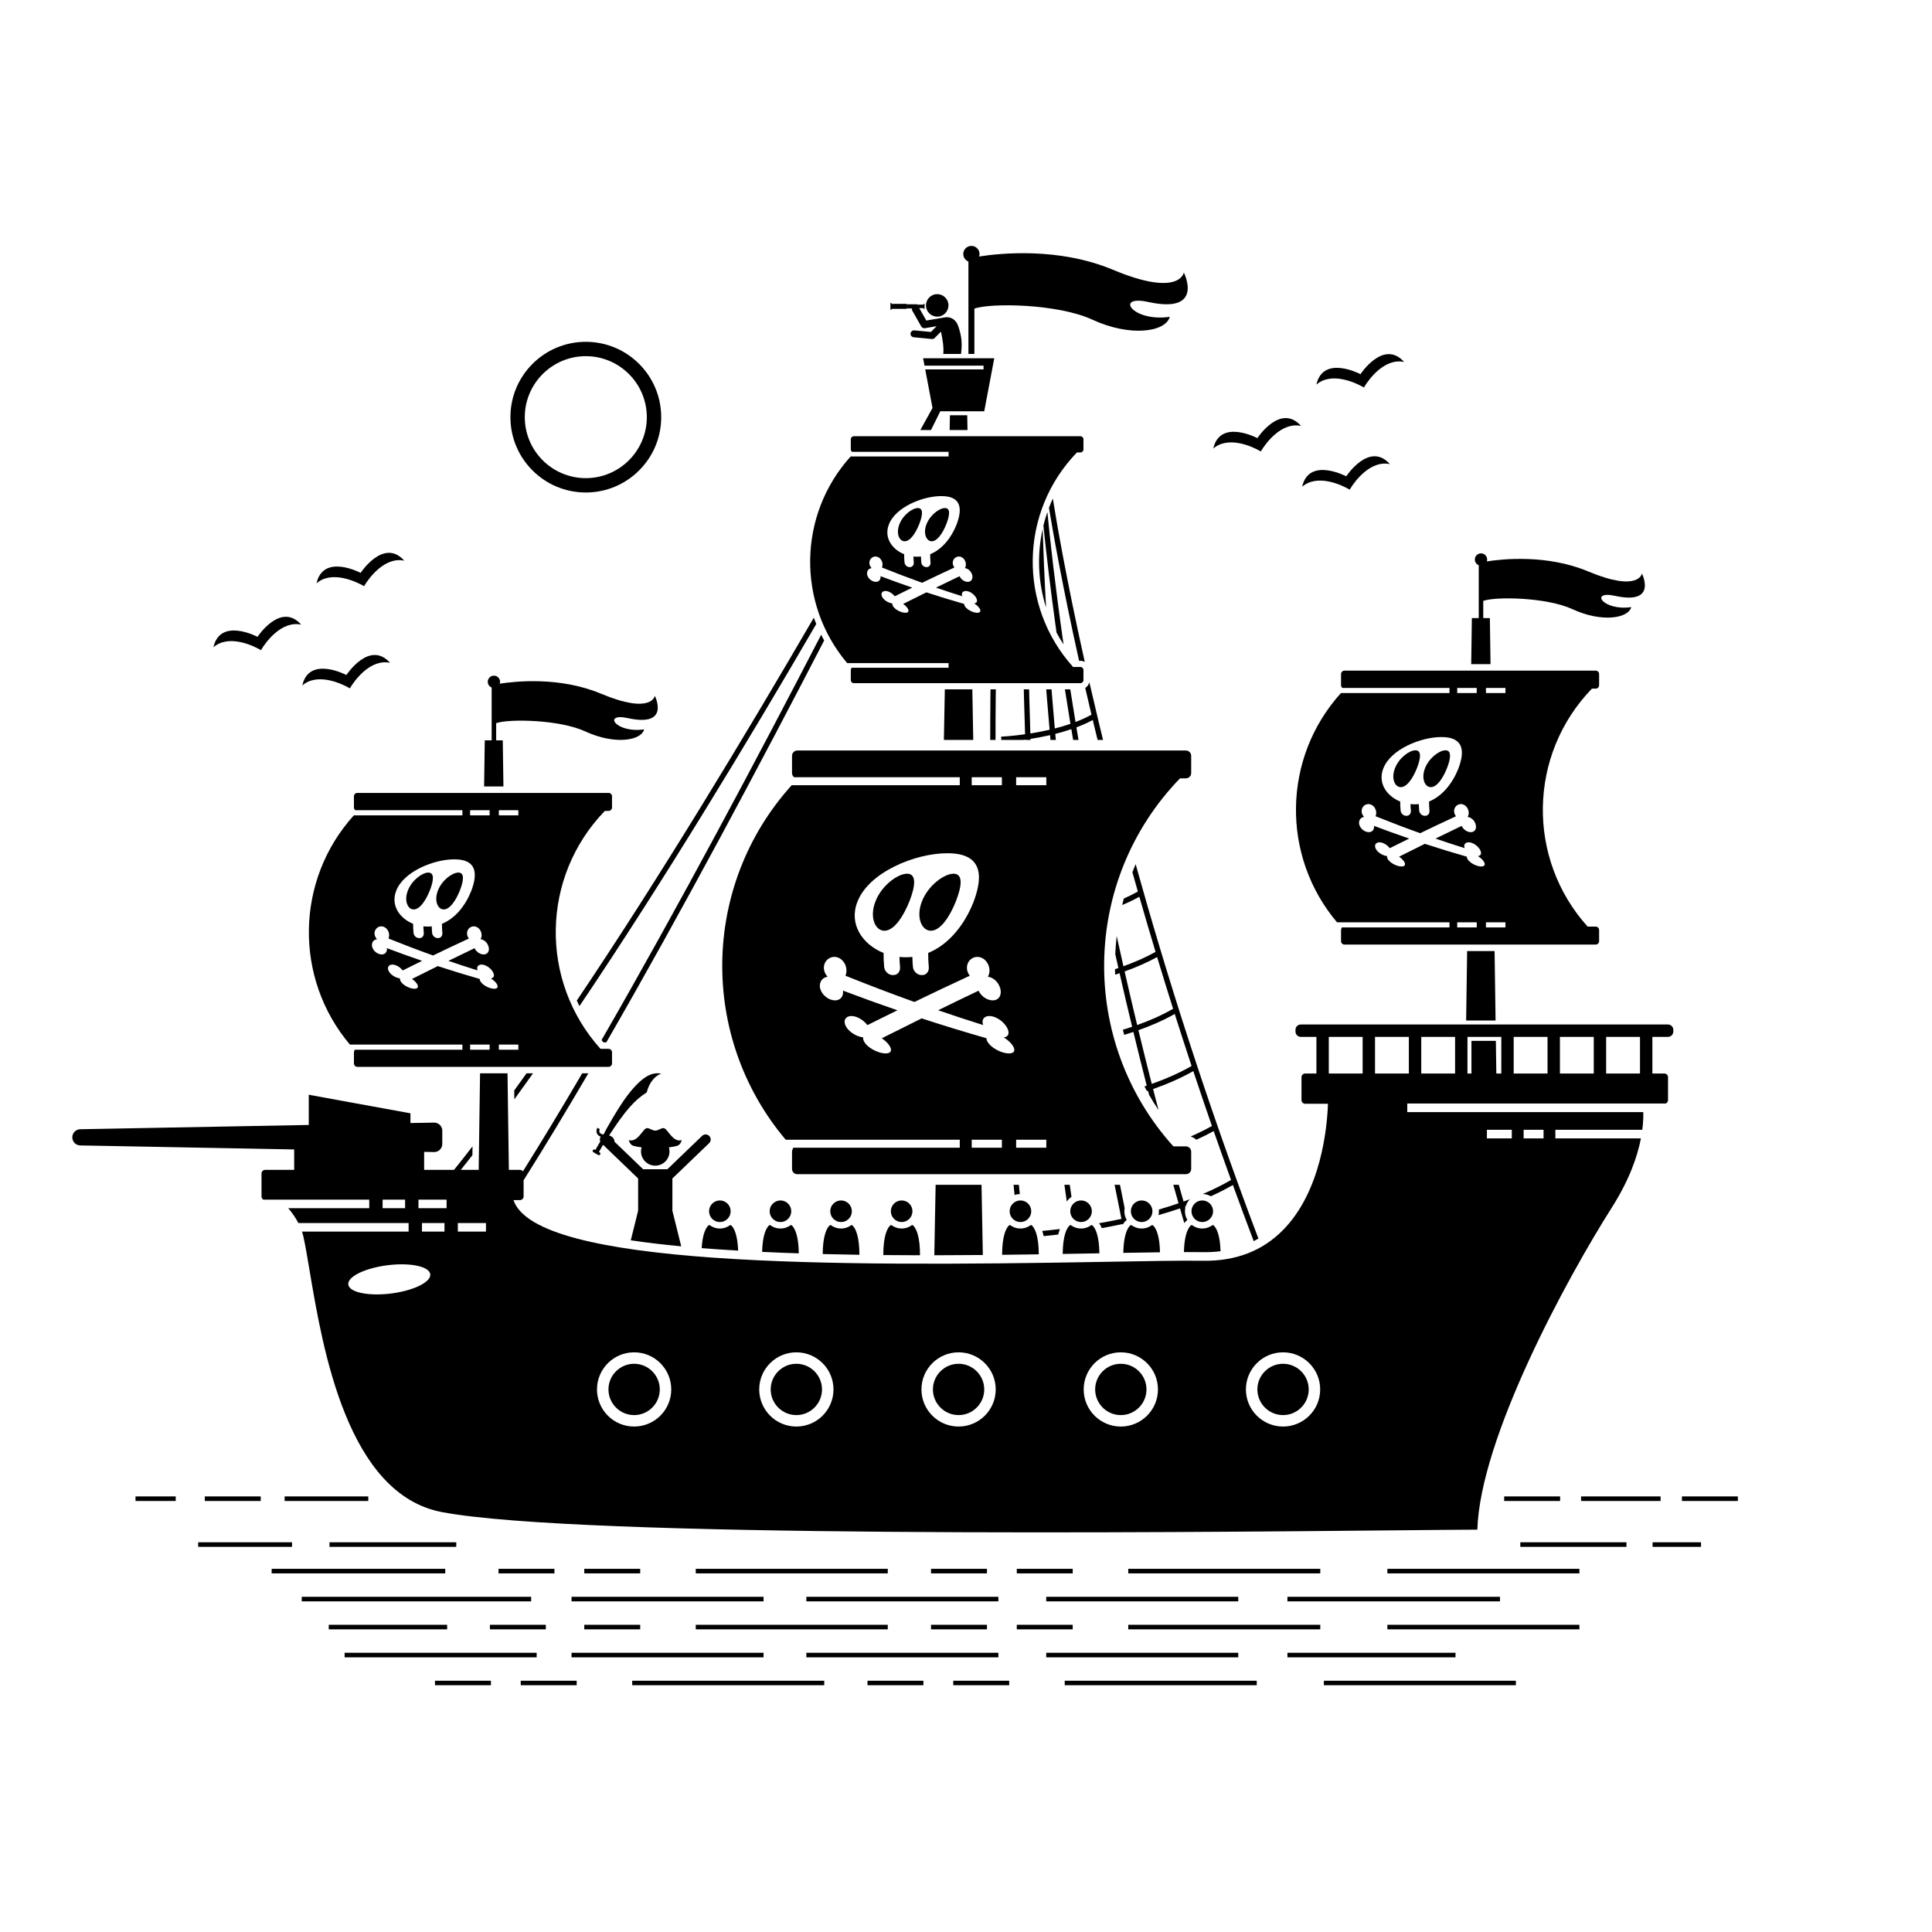 <svg xmlns="http://www.w3.org/2000/svg" xmlns:xlink="http://www.w3.org/1999/xlink" width="1000" zoomAndPan="magnify" viewBox="0 0 750 750" height="1000" preserveAspectRatio="xMidYMid meet" version="1.0"><defs><clipPath id="id1"><path d="M 373 95.457 L 462 95.457 L 462 138 L 373 138 Z M 373 95.457 " clip-rule="nonzero"/></clipPath><clipPath id="id2"><path d="M 652 580 L 674.973 580 L 674.973 583 L 652 583 Z M 652 580 " clip-rule="nonzero"/></clipPath><clipPath id="id3"><path d="M 513 652 L 589 652 L 589 654.207 L 513 654.207 Z M 513 652 " clip-rule="nonzero"/></clipPath><clipPath id="id4"><path d="M 413 652 L 488 652 L 488 654.207 L 413 654.207 Z M 413 652 " clip-rule="nonzero"/></clipPath><clipPath id="id5"><path d="M 336 652 L 359 652 L 359 654.207 L 336 654.207 Z M 336 652 " clip-rule="nonzero"/></clipPath><clipPath id="id6"><path d="M 370 652 L 392 652 L 392 654.207 L 370 654.207 Z M 370 652 " clip-rule="nonzero"/></clipPath><clipPath id="id7"><path d="M 245 652 L 320 652 L 320 654.207 L 245 654.207 Z M 245 652 " clip-rule="nonzero"/></clipPath><clipPath id="id8"><path d="M 168 652 L 191 652 L 191 654.207 L 168 654.207 Z M 168 652 " clip-rule="nonzero"/></clipPath><clipPath id="id9"><path d="M 202 652 L 224 652 L 224 654.207 L 202 654.207 Z M 202 652 " clip-rule="nonzero"/></clipPath></defs><path fill="#000000" d="M 204.391 416.668 C 202.793 418.91 201.203 421.129 199.621 423.32 L 199.668 426.758 C 202.07 423.457 204.484 420.094 206.914 416.668 Z M 204.391 416.668 " fill-opacity="1" fill-rule="nonzero"/><path fill="#000000" d="M 316.871 242.242 C 316.539 241.43 316.219 240.613 315.918 239.789 C 289.57 285.121 256.379 340.176 223.918 388.402 C 224.242 389.133 224.582 389.859 224.934 390.578 C 257.309 342.559 290.453 287.652 316.871 242.242 Z M 316.871 242.242 " fill-opacity="1" fill-rule="nonzero"/><path fill="#000000" d="M 318.773 246.41 C 294.332 293.684 263.266 352.191 233.512 403.762 C 233.758 404.055 233.996 404.359 234.25 404.648 L 235.371 404.648 C 264.855 353.547 295.609 295.664 319.938 248.637 C 319.535 247.898 319.145 247.156 318.773 246.41 Z M 318.773 246.41 " fill-opacity="1" fill-rule="nonzero"/><path fill="#000000" d="M 361.406 166.949 C 362.926 163.891 364.145 161.434 365.023 159.652 L 382.082 159.652 L 385.805 139.977 L 385.977 139.074 L 358.348 139.074 L 358.891 141.93 L 381.812 141.93 L 381.812 143.398 L 359.168 143.398 L 362 158.371 C 360.629 160.863 359.047 163.734 357.266 166.949 Z M 361.406 166.949 " fill-opacity="1" fill-rule="nonzero"/><path fill="#000000" d="M 580.195 369.199 L 569.539 369.199 L 569.156 396.164 L 580.578 396.164 Z M 580.195 369.199 " fill-opacity="1" fill-rule="nonzero"/><path fill="#000000" d="M 578.363 239.934 L 575.801 239.934 L 575.801 233.262 C 580.48 231.547 600.293 231.789 610.484 236.504 C 621.66 241.676 632.062 240.148 633.25 235.676 C 622.125 237.281 616.898 229.055 627.043 231.332 C 643.613 234.914 637.391 222.645 637.391 222.645 C 637.391 222.645 636.254 230.09 616.488 221.816 C 600.559 215.148 583.293 216.977 577.188 217.938 C 577.262 217.707 577.312 217.461 577.312 217.203 C 577.312 215.887 576.242 214.816 574.926 214.816 C 573.605 214.816 572.535 215.887 572.535 217.203 C 572.535 218.211 573.164 219.07 574.047 219.422 L 574.047 239.934 L 571.375 239.934 L 571.121 257.828 L 578.621 257.828 Z M 578.363 239.934 " fill-opacity="1" fill-rule="nonzero"/><path fill="#000000" d="M 619.441 366.684 C 620.176 366.684 620.773 366.082 620.773 365.352 L 620.773 361.027 C 620.773 360.297 620.176 359.695 619.441 359.695 L 616.305 359.695 C 592.586 333.383 593.156 292.98 617.984 267.328 L 619.441 267.328 C 620.176 267.328 620.773 266.73 620.773 265.996 L 620.773 261.672 C 620.773 260.941 620.176 260.344 619.441 260.344 L 521.918 260.344 C 521.188 260.344 520.59 260.941 520.59 261.672 L 520.59 265.996 C 520.59 266.426 520.797 266.809 521.117 267.051 L 562.691 267.051 L 562.691 269.047 L 520.547 269.047 C 497.797 294.211 497.281 332.297 519.023 358.035 L 562.691 358.035 L 562.691 360.027 L 520.77 360.027 C 520.816 360.078 520.855 360.129 520.902 360.18 C 520.711 360.41 520.59 360.703 520.59 361.027 L 520.59 365.352 C 520.59 366.086 521.188 366.684 521.918 366.684 Z M 576.84 267.051 L 584.41 267.051 L 584.41 269.047 L 576.84 269.047 Z M 565.688 267.051 L 573.262 267.051 L 573.262 269.047 L 565.688 269.047 Z M 536.988 298.34 C 539.812 290.883 551.559 286.105 559.562 286.125 C 567.664 286.105 568.973 290.883 566.148 298.34 C 563.953 303.934 560.023 309 554.762 311.145 C 554.762 312.32 554.801 313.496 554.914 314.668 C 555.02 315.785 554.324 316.695 553.289 316.695 C 553.215 316.695 553.141 316.695 553.07 316.695 C 552.031 316.695 551.039 315.785 550.934 314.668 C 550.852 313.828 550.812 312.984 550.789 312.141 C 550.258 312.199 549.715 312.23 549.164 312.227 C 548.621 312.23 548.082 312.203 547.551 312.145 C 547.57 312.988 547.613 313.828 547.695 314.668 C 547.801 315.785 547.102 316.695 546.066 316.695 C 545.996 316.695 545.922 316.695 545.848 316.695 C 544.816 316.695 543.82 315.785 543.715 314.668 C 543.602 313.5 543.559 312.328 543.562 311.156 C 538.281 309.02 534.789 303.945 536.988 298.34 Z M 573.262 360.027 L 565.688 360.027 L 565.688 358.035 L 573.262 358.035 Z M 573.828 336.203 C 571.898 335.727 569.895 334.336 569.473 333.027 C 569.418 332.859 569.391 332.703 569.391 332.555 C 563.816 330.965 558.398 329.297 553.129 327.57 C 549.641 329.301 546.305 330.969 543.121 332.562 C 543.336 332.707 543.547 332.863 543.746 333.027 C 545.328 334.336 545.926 335.727 544.965 336.203 C 544.004 336.676 541.75 336.113 540.055 334.871 C 538.879 334.012 538.34 333.039 538.465 332.336 C 537.391 332.234 536.055 331.656 535.031 330.723 C 533.551 329.363 533.395 327.754 534.559 327.18 C 535.727 326.602 537.676 327.312 539.039 328.723 C 539.215 328.902 539.371 329.082 539.512 329.262 C 541.945 328.051 544.453 326.805 547.043 325.531 C 542.363 323.926 537.816 322.281 533.387 320.605 C 533.41 320.809 533.414 321.008 533.398 321.203 C 533.27 322.719 531.918 323.438 530.258 322.84 C 528.602 322.246 527.352 320.535 527.602 318.992 C 527.77 317.93 528.562 317.254 529.543 317.133 C 528.762 316.309 528.375 315.141 528.695 314.059 C 529.156 312.496 530.812 311.73 532.262 312.359 C 533.719 312.984 534.52 314.762 534.176 316.316 C 534.133 316.512 534.07 316.695 533.992 316.863 C 539.555 319.098 545.32 321.305 551.309 323.449 C 555.723 321.305 560.363 319.102 565.207 316.871 C 565.074 316.699 564.953 316.516 564.848 316.316 C 564.035 314.762 564.641 312.984 566.074 312.359 C 567.508 311.73 569.133 312.496 569.828 314.059 C 570.301 315.141 570.246 316.309 569.734 317.133 C 570.75 317.254 571.773 317.93 572.402 318.992 C 573.312 320.535 573.152 322.246 571.918 322.84 C 570.695 323.438 568.766 322.719 567.738 321.203 C 567.609 321.012 567.504 320.816 567.414 320.617 C 563.906 322.289 560.52 323.934 557.258 325.531 C 560.953 326.801 564.73 328.043 568.582 329.25 C 568.512 329.074 568.461 328.898 568.434 328.723 C 568.227 327.316 569.551 326.602 571.273 327.18 C 572.996 327.754 574.559 329.363 574.887 330.723 C 575.109 331.66 574.629 332.234 573.707 332.336 C 574.875 333.039 575.863 334.012 576.238 334.871 C 576.777 336.113 575.758 336.676 573.828 336.203 Z M 576.84 358.031 L 584.41 358.031 L 584.41 360.027 L 576.84 360.027 Z M 576.84 358.031 " fill-opacity="1" fill-rule="nonzero"/><path fill="#000000" d="M 543.773 305.57 C 546.141 305.582 548.477 302.156 550.062 298.172 C 551.621 294.176 551.832 291.262 549.469 291.262 C 547.129 291.262 543.105 294.176 541.547 298.172 C 539.957 302.156 541.434 305.582 543.773 305.57 Z M 543.773 305.57 " fill-opacity="1" fill-rule="nonzero"/><path fill="#000000" d="M 555.438 305.57 C 557.801 305.582 560.141 302.156 561.727 298.172 C 563.285 294.176 563.5 291.262 561.129 291.262 C 558.793 291.262 554.77 294.176 553.211 298.172 C 551.625 302.156 553.102 305.582 555.438 305.57 Z M 555.438 305.57 " fill-opacity="1" fill-rule="nonzero"/><g clip-path="url(#id1)"><path fill="#000000" d="M 378.258 119.809 C 384.434 117.539 410.59 117.863 424.043 124.086 C 438.797 130.914 452.527 128.898 454.098 122.992 C 439.414 125.109 432.512 114.254 445.902 117.258 C 467.777 121.984 459.562 105.789 459.562 105.789 C 459.562 105.789 458.062 115.621 431.965 104.695 C 410.938 95.895 388.148 98.309 380.086 99.574 C 380.184 99.27 380.254 98.949 380.254 98.609 C 380.254 96.867 378.84 95.457 377.098 95.457 C 375.355 95.457 373.945 96.867 373.945 98.609 C 373.945 99.938 374.773 101.07 375.941 101.535 L 375.941 137.391 L 378.258 137.391 Z M 378.258 119.809 " fill-opacity="1" fill-rule="nonzero"/></g><path fill="#000000" d="M 364.82 122.805 C 367.172 122.258 368.633 119.91 368.086 117.562 C 367.539 115.215 365.191 113.754 362.84 114.301 C 360.492 114.848 359.031 117.195 359.578 119.543 C 360.125 121.891 362.473 123.352 364.82 122.805 Z M 364.82 122.805 " fill-opacity="1" fill-rule="nonzero"/><path fill="#000000" d="M 373.074 137.391 C 373.078 137.375 373.082 137.363 373.086 137.348 C 373.586 133.035 373.305 130.488 371.98 126.574 C 371.152 124.156 369.289 123.156 367.73 123.16 C 367.551 123.117 367.363 123.109 367.168 123.145 L 359.59 124.43 L 356.848 119.602 L 358.48 119.602 L 358.48 119.715 C 358.48 119.832 358.574 119.93 358.691 119.93 C 358.809 119.93 358.906 119.832 358.906 119.715 L 358.906 118.137 C 358.906 118.02 358.809 117.922 358.691 117.922 C 358.574 117.922 358.48 118.02 358.48 118.137 L 358.48 118.25 L 356.035 118.25 L 356.035 118.125 L 352.289 118.125 L 352.289 118.25 L 352.047 118.25 L 352.047 117.957 L 346.09 117.957 L 346.09 117.77 C 346.09 117.652 345.992 117.555 345.875 117.555 C 345.758 117.555 345.664 117.652 345.664 117.77 L 345.664 120.086 C 345.664 120.203 345.758 120.301 345.875 120.301 C 345.992 120.301 346.09 120.203 346.09 120.086 L 346.09 119.898 L 352.047 119.898 L 352.047 119.602 L 352.289 119.602 L 352.289 119.73 L 354.004 119.73 C 353.961 120.031 354.008 120.348 354.168 120.633 L 357.609 126.699 C 357.867 127.148 358.34 127.418 358.844 127.418 C 358.926 127.418 359.004 127.41 359.082 127.398 L 363.598 126.629 L 361.383 128.867 L 354.938 128.25 C 354.211 128.18 353.543 128.719 353.473 129.457 C 353.402 130.191 353.941 130.848 354.68 130.918 L 361.758 131.602 C 361.801 131.605 361.844 131.605 361.887 131.605 C 362.242 131.605 362.586 131.465 362.84 131.207 L 365.285 128.742 C 365.793 131.254 366.461 134.492 366.18 137.391 Z M 373.074 137.391 " fill-opacity="1" fill-rule="nonzero"/><path fill="#000000" d="M 188.184 287.402 L 187.93 305.297 L 195.43 305.297 L 195.176 287.402 L 192.613 287.402 L 192.613 280.734 C 197.289 279.016 217.105 279.258 227.297 283.973 C 238.473 289.145 248.871 287.617 250.062 283.145 C 238.938 284.75 233.711 276.527 243.855 278.801 C 260.426 282.383 254.203 270.113 254.203 270.113 C 254.203 270.113 253.062 277.562 233.297 269.285 C 217.371 262.617 200.105 264.445 194 265.406 C 194.074 265.176 194.125 264.934 194.125 264.676 C 194.125 263.355 193.055 262.289 191.738 262.289 C 190.418 262.289 189.348 263.355 189.348 264.676 C 189.348 265.684 189.977 266.539 190.859 266.891 L 190.859 287.402 Z M 188.184 287.402 " fill-opacity="1" fill-rule="nonzero"/><path fill="#000000" d="M 395.895 463.512 C 395.77 462.316 395.648 461.133 395.527 459.945 L 393.457 459.945 C 393.594 461.266 393.727 462.578 393.867 463.902 C 394.504 463.672 395.184 463.535 395.895 463.512 Z M 395.895 463.512 " fill-opacity="1" fill-rule="nonzero"/><path fill="#000000" d="M 384.402 287.234 L 386.461 287.234 C 386.461 281.195 386.488 275.445 386.547 270.039 C 386.559 269.223 386.566 268.414 386.578 267.605 L 384.516 267.605 C 384.508 268.395 384.5 269.184 384.488 269.98 C 384.43 275.406 384.402 281.176 384.402 287.234 Z M 384.402 287.234 " fill-opacity="1" fill-rule="nonzero"/><path fill="#000000" d="M 415.945 464.625 C 415.719 463.059 415.504 461.5 415.285 459.941 L 413.207 459.941 C 413.508 462.098 413.812 464.254 414.125 466.426 C 414.609 465.715 415.23 465.105 415.945 464.625 Z M 415.945 464.625 " fill-opacity="1" fill-rule="nonzero"/><path fill="#000000" d="M 406.086 235.852 C 405.422 223.902 405.016 213.648 404.762 205.305 C 402.531 215.387 402.961 225.953 406.086 235.852 Z M 406.086 235.852 " fill-opacity="1" fill-rule="nonzero"/><path fill="#000000" d="M 405.047 204.027 C 406.055 213.824 407.668 227.906 410.133 245.547 C 410.969 247.125 411.883 248.676 412.871 250.188 C 409.52 226.84 407.598 209.188 406.594 198.781 C 405.996 200.512 405.48 202.262 405.047 204.027 Z M 405.047 204.027 " fill-opacity="1" fill-rule="nonzero"/><path fill="#000000" d="M 418.895 256.512 L 419.395 256.512 C 420.016 256.512 420.594 256.688 421.105 256.965 C 413.664 223.609 409.895 201.012 408.711 193.52 C 408.168 194.707 407.668 195.91 407.207 197.125 C 408.789 206.758 412.445 227.52 418.895 256.512 Z M 418.895 256.512 " fill-opacity="1" fill-rule="nonzero"/><path fill="#000000" d="M 421.285 267.059 C 422.059 270.422 422.867 273.879 423.711 277.43 C 421.77 278.504 419.68 279.453 417.516 280.277 C 417.414 279.656 417.309 279.02 417.207 278.406 C 416.602 274.711 416.027 271.113 415.48 267.605 L 413.398 267.605 C 413.957 271.207 414.547 274.906 415.168 278.707 C 415.293 279.453 415.422 280.227 415.547 280.988 C 413.539 281.68 411.496 282.273 409.473 282.793 C 409.113 278.727 408.781 274.789 408.48 271.027 C 408.387 269.879 408.297 268.738 408.211 267.609 L 406.145 267.609 C 406.234 268.785 406.328 269.965 406.426 271.16 C 406.734 275.031 407.078 279.09 407.449 283.285 C 404.836 283.887 402.301 284.363 399.98 284.73 C 399.812 279.723 399.672 274.918 399.559 270.359 C 399.535 269.438 399.512 268.52 399.492 267.609 L 397.434 267.609 C 397.453 268.527 397.477 269.449 397.496 270.375 C 397.613 275.023 397.758 279.922 397.934 285.035 C 392.535 285.797 388.73 285.969 388.637 285.973 L 388.688 287.234 L 397.227 287.234 C 397.484 287.199 397.742 287.164 398.004 287.129 C 398.008 287.164 398.008 287.199 398.012 287.234 L 400.07 287.234 C 400.066 287.102 400.059 286.961 400.055 286.828 C 402.402 286.461 404.969 285.992 407.633 285.383 C 407.691 285.996 407.746 286.613 407.801 287.234 L 409.871 287.234 C 409.797 286.445 409.73 285.672 409.66 284.895 C 411.723 284.375 413.82 283.766 415.891 283.062 C 416.117 284.43 416.355 285.828 416.594 287.234 L 418.68 287.234 C 418.398 285.582 418.125 283.957 417.859 282.355 C 420.059 281.531 422.199 280.586 424.211 279.508 C 424.285 279.828 424.363 280.148 424.438 280.469 C 424.969 282.664 425.52 284.934 426.082 287.234 L 428.203 287.234 C 427.598 284.777 427.008 282.359 426.449 280.02 C 425.188 274.77 424 269.707 422.887 264.844 C 422.664 265.777 422.078 266.566 421.285 267.059 Z M 421.285 267.059 " fill-opacity="1" fill-rule="nonzero"/><path fill="#000000" d="M 441.715 346.094 C 439.973 347.074 438.145 347.98 436.266 348.82 C 436.039 349.656 435.832 350.496 435.629 351.336 C 437.934 350.363 440.172 349.297 442.293 348.129 C 444.277 355.047 446.375 362.191 448.582 369.523 C 444.707 371.684 440.477 373.523 436.113 375.098 C 435.215 371.129 434.348 367.227 433.504 363.367 C 433.234 365.695 433.047 368.027 432.941 370.363 C 433.344 372.164 433.746 373.965 434.156 375.789 C 433.719 375.934 433.281 376.082 432.844 376.227 C 432.852 376.938 432.867 377.652 432.891 378.367 C 433.469 378.18 434.043 377.992 434.617 377.797 C 436.16 384.578 437.781 391.512 439.488 398.594 C 438.293 398.996 437.094 399.379 435.891 399.742 C 436.059 400.402 436.234 401.066 436.414 401.727 C 437.605 401.367 438.793 400.992 439.973 400.598 C 441.629 407.422 443.352 414.375 445.16 421.453 C 444.867 421.551 444.574 421.648 444.277 421.746 C 444.602 422.359 444.926 422.973 445.262 423.582 C 445.398 423.535 445.535 423.492 445.676 423.445 C 445.809 423.973 445.945 424.504 446.082 425.035 C 447.227 427.035 448.449 429.004 449.746 430.941 C 449.027 428.199 448.324 425.48 447.629 422.773 C 453.102 420.84 458.414 418.535 463.234 415.801 C 465.555 422.789 467.965 429.895 470.469 437.113 C 467.828 438.586 465.059 439.938 462.203 441.188 C 463.039 441.449 463.789 441.883 464.43 442.445 C 466.738 441.398 468.988 440.281 471.156 439.086 C 473.336 445.336 475.574 451.66 477.891 458.062 C 474.434 460.066 470.75 461.875 466.934 463.512 C 468.059 463.547 469.113 463.859 470.035 464.391 C 473 463.047 475.871 461.594 478.605 460.023 C 481.211 467.203 483.906 474.465 486.691 481.812 C 487.309 481.492 487.91 481.148 488.508 480.793 C 467.953 426.578 452.34 376.684 440.852 335.465 C 440.414 336.504 439.996 337.547 439.594 338.594 C 440.285 341.062 440.992 343.562 441.715 346.094 Z M 436.574 377.117 C 440.977 375.539 445.254 373.695 449.191 371.535 C 451.168 378.078 453.234 384.773 455.395 391.609 C 451.109 394.09 446.355 396.172 441.445 397.918 C 439.738 390.836 438.117 383.898 436.574 377.117 Z M 447.113 420.773 C 445.305 413.699 443.582 406.75 441.93 399.926 C 446.879 398.18 451.68 396.094 456.031 393.617 C 458.125 400.223 460.305 406.953 462.57 413.809 C 457.812 416.543 452.547 418.844 447.113 420.773 Z M 447.113 420.773 " fill-opacity="1" fill-rule="nonzero"/><path fill="#000000" d="M 449.863 469.535 C 449.883 469.754 449.895 469.977 449.895 470.203 C 449.895 470.723 449.832 471.227 449.719 471.711 C 452.516 470.91 455.309 470.039 458.078 469.094 C 458.625 470.996 459.176 472.906 459.734 474.82 C 459.762 474.785 459.789 474.738 459.816 474.703 C 460.113 474.258 460.5 473.891 460.938 473.602 C 460.348 472.602 460 471.445 460 470.203 C 460 469.734 460.051 469.273 460.145 468.828 C 460.102 468.691 460.062 468.551 460.023 468.414 C 460.105 468.383 460.191 468.352 460.273 468.32 C 460.586 467.262 461.152 466.305 461.902 465.535 C 461.09 465.84 460.273 466.141 459.457 466.434 C 458.836 464.262 458.223 462.098 457.613 459.945 L 455.477 459.945 C 456.145 462.324 456.824 464.719 457.508 467.117 C 454.98 467.988 452.422 468.789 449.863 469.535 Z M 449.863 469.535 " fill-opacity="1" fill-rule="nonzero"/><path fill="#000000" d="M 405.141 479.859 C 406.836 479.699 408.734 479.5 410.797 479.258 C 410.992 478.438 411.219 477.727 411.461 477.109 C 408.918 477.414 406.613 477.656 404.605 477.848 C 404.801 478.441 404.984 479.105 405.141 479.859 Z M 405.141 479.859 " fill-opacity="1" fill-rule="nonzero"/><path fill="#000000" d="M 426.668 474.859 C 427.027 475.348 427.391 475.961 427.727 476.754 C 430.328 476.285 433.016 475.762 435.758 475.176 C 435.773 475.258 435.789 475.34 435.809 475.418 C 435.969 475.156 436.133 474.914 436.293 474.703 C 436.59 474.258 436.977 473.891 437.414 473.602 C 436.824 472.602 436.477 471.445 436.477 470.203 C 436.477 469.793 436.52 469.395 436.59 469.004 C 435.977 465.969 435.371 462.949 434.777 459.945 L 432.68 459.945 C 433.543 464.32 434.426 468.727 435.34 473.168 C 432.375 473.801 429.469 474.363 426.668 474.859 Z M 426.668 474.859 " fill-opacity="1" fill-rule="nonzero"/><path fill="#000000" d="M 251.145 437.93 C 250.156 437.977 249.352 439.855 247.469 441.602 C 245.586 443.348 244.109 442.543 244.109 442.543 C 244.109 442.543 244.422 444.336 245.812 444.785 C 246.488 445 247.637 445.227 249.066 445.406 C 248.922 445.902 248.84 446.43 248.84 446.977 C 248.84 450.031 251.316 452.504 254.371 452.504 C 257.426 452.504 259.902 450.031 259.902 446.977 C 259.902 446.43 259.82 445.902 259.672 445.406 C 261.105 445.227 262.254 445 262.93 444.785 C 264.316 444.336 264.633 442.543 264.633 442.543 C 264.633 442.543 263.152 443.348 261.27 441.602 C 259.391 439.855 258.582 437.977 257.598 437.93 C 256.609 437.887 255.805 438.777 254.371 438.91 C 252.938 438.777 252.129 437.887 251.145 437.93 Z M 251.145 437.93 " fill-opacity="1" fill-rule="nonzero"/><path fill="#000000" d="M 261.02 457.484 L 275.289 443.77 C 276.074 443.016 276.098 441.77 275.344 440.988 C 274.59 440.207 273.348 440.184 272.562 440.934 L 259.07 453.902 L 249.672 453.902 L 238.582 443.246 C 238.562 442.855 238.469 442.414 238.199 441.992 C 237.844 441.426 237.258 441.023 236.461 440.777 C 242.695 431.145 246.426 426.965 251.039 424.078 C 252.031 420.312 254.062 417.77 256.711 416.742 C 253.898 416.414 250.336 416.43 243.574 425.238 C 240.32 429.469 235.176 438.492 234.273 440.434 C 233.504 440.293 232.992 440.02 232.777 439.637 C 232.457 439.062 232.84 438.32 232.844 438.312 L 231.879 437.797 C 231.852 437.848 231.211 439.059 231.812 440.156 C 231.934 440.371 232.086 440.562 232.277 440.734 C 232.52 440.945 232.824 441.117 233.184 441.258 C 232.805 441.82 232.746 442.531 233.012 443.137 L 231.129 446.406 L 230.938 446.293 C 230.66 446.137 230.305 446.23 230.145 446.504 C 229.984 446.781 230.082 447.137 230.355 447.293 L 232.203 448.359 C 232.477 448.52 232.832 448.426 232.992 448.152 C 233.152 447.875 233.059 447.52 232.781 447.359 L 232.5 447.199 L 234.109 444.402 L 247.719 457.484 L 247.719 469.996 L 244.871 481.488 C 250.633 482.344 257.129 483.129 264.449 483.824 L 261.02 470 Z M 261.02 457.484 " fill-opacity="1" fill-rule="nonzero"/><path fill="#000000" d="M 403.262 486.926 C 403.23 479.848 401.754 477.105 400.98 476.168 C 400.805 475.871 400.523 475.648 400.191 475.535 C 399.062 476.395 397.664 476.91 396.141 476.91 C 394.617 476.91 393.215 476.395 392.086 475.535 C 391.754 475.648 391.473 475.871 391.297 476.168 C 390.52 477.113 389.023 479.895 389.016 487.117 C 393.855 487.062 398.613 486.996 403.262 486.926 Z M 403.262 486.926 " fill-opacity="1" fill-rule="nonzero"/><path fill="#000000" d="M 396.141 474.395 C 398.453 474.395 400.332 472.52 400.332 470.203 C 400.332 467.891 398.457 466.012 396.141 466.012 C 393.824 466.012 391.945 467.891 391.945 470.203 C 391.945 472.52 393.824 474.395 396.141 474.395 Z M 396.141 474.395 " fill-opacity="1" fill-rule="nonzero"/><path fill="#000000" d="M 426.785 486.531 C 426.699 479.742 425.262 477.09 424.504 476.168 C 424.328 475.871 424.047 475.648 423.715 475.535 C 422.586 476.395 421.188 476.91 419.664 476.91 C 418.141 476.91 416.738 476.395 415.609 475.535 C 415.277 475.648 414.996 475.871 414.82 476.168 C 414.055 477.102 412.594 479.809 412.539 486.777 C 417.457 486.695 422.207 486.613 426.785 486.531 Z M 426.785 486.531 " fill-opacity="1" fill-rule="nonzero"/><path fill="#000000" d="M 419.664 474.395 C 421.98 474.395 423.855 472.52 423.855 470.203 C 423.855 467.891 421.98 466.012 419.664 466.012 C 417.348 466.012 415.469 467.891 415.469 470.203 C 415.469 472.52 417.348 474.395 419.664 474.395 Z M 419.664 474.395 " fill-opacity="1" fill-rule="nonzero"/><path fill="#000000" d="M 450.309 486.137 C 450.176 479.629 448.773 477.07 448.027 476.168 C 447.852 475.871 447.57 475.648 447.238 475.535 C 446.109 476.395 444.711 476.91 443.188 476.91 C 441.664 476.91 440.262 476.395 439.137 475.535 C 438.805 475.648 438.52 475.871 438.348 476.168 C 437.594 477.082 436.172 479.695 436.066 486.363 C 441.23 486.273 445.992 486.191 450.309 486.137 Z M 450.309 486.137 " fill-opacity="1" fill-rule="nonzero"/><path fill="#000000" d="M 443.188 474.395 C 445.504 474.395 447.379 472.52 447.379 470.203 C 447.379 467.891 445.504 466.012 443.188 466.012 C 440.871 466.012 438.996 467.891 438.996 470.203 C 438.996 472.52 440.871 474.395 443.188 474.395 Z M 443.188 474.395 " fill-opacity="1" fill-rule="nonzero"/><path fill="#000000" d="M 467.223 486.078 C 469.5 486.109 471.695 485.984 473.816 485.723 C 473.633 479.531 472.281 477.051 471.551 476.168 C 471.379 475.871 471.094 475.648 470.762 475.535 C 469.637 476.395 468.234 476.91 466.711 476.91 C 465.188 476.91 463.789 476.395 462.66 475.535 C 462.328 475.648 462.043 475.871 461.871 476.168 C 461.129 477.066 459.738 479.609 459.594 486.051 C 462.449 486.039 465 486.043 467.223 486.078 Z M 467.223 486.078 " fill-opacity="1" fill-rule="nonzero"/><path fill="#000000" d="M 470.863 469.531 C 470.906 469.801 470.922 470.074 470.914 470.352 C 470.902 470.625 470.867 470.895 470.805 471.164 C 470.738 471.434 470.652 471.691 470.535 471.941 C 470.422 472.191 470.285 472.43 470.125 472.652 C 469.965 472.875 469.781 473.078 469.582 473.27 C 469.379 473.457 469.16 473.621 468.926 473.766 C 468.691 473.91 468.445 474.031 468.188 474.129 C 467.93 474.223 467.664 474.293 467.395 474.336 C 467.121 474.383 466.848 474.398 466.574 474.391 C 466.297 474.379 466.027 474.344 465.758 474.281 C 465.492 474.215 465.23 474.129 464.98 474.012 C 464.73 473.898 464.496 473.762 464.27 473.602 C 464.047 473.438 463.844 473.258 463.656 473.059 C 463.469 472.855 463.301 472.637 463.156 472.402 C 463.012 472.168 462.891 471.922 462.793 471.664 C 462.699 471.41 462.629 471.145 462.586 470.871 C 462.539 470.602 462.523 470.328 462.531 470.051 C 462.543 469.777 462.578 469.504 462.641 469.238 C 462.707 468.969 462.793 468.711 462.91 468.461 C 463.023 468.211 463.16 467.973 463.32 467.75 C 463.484 467.527 463.664 467.32 463.863 467.133 C 464.066 466.945 464.285 466.781 464.52 466.637 C 464.754 466.492 465 466.371 465.258 466.273 C 465.516 466.18 465.781 466.109 466.051 466.062 C 466.324 466.02 466.598 466.004 466.871 466.012 C 467.148 466.023 467.418 466.059 467.688 466.121 C 467.953 466.188 468.215 466.273 468.465 466.391 C 468.715 466.504 468.953 466.641 469.176 466.801 C 469.398 466.961 469.602 467.145 469.793 467.344 C 469.98 467.547 470.145 467.766 470.289 468 C 470.434 468.23 470.555 468.477 470.652 468.734 C 470.746 468.992 470.816 469.258 470.863 469.531 Z M 470.863 469.531 " fill-opacity="1" fill-rule="nonzero"/><path fill="#000000" d="M 283.5 475.535 C 282.371 476.395 280.973 476.91 279.449 476.91 C 277.926 476.91 276.523 476.395 275.395 475.535 C 275.062 475.648 274.781 475.871 274.605 476.168 C 273.926 476.992 272.703 479.203 272.391 484.52 C 276.836 484.875 281.547 485.203 286.543 485.492 C 286.336 479.473 285.008 477.039 284.289 476.168 C 284.113 475.871 283.832 475.648 283.5 475.535 Z M 283.5 475.535 " fill-opacity="1" fill-rule="nonzero"/><path fill="#000000" d="M 283.641 470.203 C 283.641 470.48 283.613 470.75 283.562 471.02 C 283.508 471.293 283.426 471.555 283.32 471.809 C 283.215 472.062 283.086 472.305 282.934 472.531 C 282.781 472.762 282.609 472.973 282.414 473.168 C 282.219 473.363 282.008 473.535 281.777 473.688 C 281.547 473.84 281.309 473.969 281.055 474.074 C 280.797 474.18 280.535 474.262 280.266 474.312 C 279.996 474.367 279.723 474.395 279.449 474.395 C 279.172 474.395 278.898 474.367 278.629 474.312 C 278.359 474.262 278.098 474.18 277.844 474.074 C 277.59 473.969 277.348 473.84 277.117 473.688 C 276.891 473.535 276.68 473.363 276.484 473.168 C 276.289 472.973 276.113 472.762 275.961 472.531 C 275.809 472.305 275.68 472.062 275.574 471.809 C 275.469 471.555 275.391 471.293 275.336 471.02 C 275.281 470.75 275.254 470.48 275.254 470.203 C 275.254 469.93 275.281 469.656 275.336 469.387 C 275.391 469.117 275.469 468.855 275.574 468.602 C 275.68 468.348 275.809 468.105 275.961 467.875 C 276.113 467.648 276.289 467.434 276.484 467.242 C 276.68 467.047 276.891 466.871 277.117 466.719 C 277.348 466.566 277.59 466.438 277.844 466.332 C 278.098 466.227 278.359 466.148 278.629 466.094 C 278.898 466.039 279.172 466.012 279.449 466.012 C 279.723 466.012 279.996 466.039 280.266 466.094 C 280.535 466.148 280.797 466.227 281.055 466.332 C 281.309 466.438 281.547 466.566 281.777 466.719 C 282.008 466.871 282.219 467.047 282.414 467.242 C 282.609 467.434 282.781 467.648 282.934 467.875 C 283.086 468.105 283.215 468.348 283.32 468.602 C 283.426 468.855 283.508 469.117 283.562 469.387 C 283.613 469.656 283.641 469.93 283.641 470.203 Z M 283.641 470.203 " fill-opacity="1" fill-rule="nonzero"/><path fill="#000000" d="M 307.023 475.535 C 305.895 476.395 304.496 476.91 302.973 476.91 C 301.449 476.91 300.047 476.395 298.922 475.535 C 298.59 475.648 298.305 475.867 298.133 476.168 C 297.395 477.062 296.008 479.594 295.855 485.984 C 300.543 486.207 305.297 486.395 310.094 486.551 C 310.012 479.746 308.57 477.09 307.812 476.168 C 307.637 475.871 307.355 475.648 307.023 475.535 Z M 307.023 475.535 " fill-opacity="1" fill-rule="nonzero"/><path fill="#000000" d="M 307.164 470.203 C 307.164 470.48 307.137 470.75 307.086 471.02 C 307.031 471.293 306.953 471.555 306.848 471.809 C 306.742 472.062 306.613 472.305 306.457 472.531 C 306.305 472.762 306.133 472.973 305.938 473.168 C 305.742 473.363 305.531 473.535 305.301 473.688 C 305.074 473.84 304.832 473.969 304.578 474.074 C 304.324 474.18 304.059 474.262 303.789 474.312 C 303.52 474.367 303.246 474.395 302.973 474.395 C 302.695 474.395 302.426 474.367 302.156 474.312 C 301.883 474.262 301.621 474.18 301.367 474.074 C 301.113 473.969 300.871 473.84 300.645 473.688 C 300.414 473.535 300.203 473.363 300.008 473.168 C 299.812 472.973 299.641 472.762 299.484 472.531 C 299.332 472.305 299.203 472.062 299.098 471.809 C 298.992 471.555 298.914 471.293 298.859 471.02 C 298.805 470.75 298.781 470.48 298.781 470.203 C 298.781 469.93 298.805 469.656 298.859 469.387 C 298.914 469.117 298.992 468.855 299.098 468.602 C 299.203 468.348 299.332 468.105 299.484 467.875 C 299.641 467.648 299.812 467.434 300.008 467.242 C 300.203 467.047 300.414 466.871 300.645 466.719 C 300.871 466.566 301.113 466.438 301.367 466.332 C 301.621 466.227 301.883 466.148 302.156 466.094 C 302.426 466.039 302.695 466.012 302.973 466.012 C 303.246 466.012 303.52 466.039 303.789 466.094 C 304.059 466.148 304.324 466.227 304.578 466.332 C 304.832 466.438 305.074 466.566 305.301 466.719 C 305.531 466.871 305.742 467.047 305.938 467.242 C 306.133 467.434 306.305 467.648 306.457 467.875 C 306.613 468.105 306.742 468.348 306.848 468.602 C 306.953 468.855 307.031 469.117 307.086 469.387 C 307.137 469.656 307.164 469.93 307.164 470.203 Z M 307.164 470.203 " fill-opacity="1" fill-rule="nonzero"/><path fill="#000000" d="M 330.547 475.535 C 329.422 476.395 328.02 476.91 326.496 476.91 C 324.973 476.91 323.57 476.395 322.445 475.535 C 322.113 475.648 321.828 475.867 321.656 476.168 C 320.887 477.102 319.418 479.82 319.375 486.82 C 324.102 486.941 328.855 487.035 333.621 487.105 C 333.613 479.891 332.117 477.113 331.34 476.168 C 331.16 475.871 330.879 475.648 330.547 475.535 Z M 330.547 475.535 " fill-opacity="1" fill-rule="nonzero"/><path fill="#000000" d="M 330.688 470.203 C 330.688 470.48 330.66 470.75 330.609 471.02 C 330.555 471.293 330.477 471.555 330.371 471.809 C 330.266 472.062 330.137 472.305 329.98 472.531 C 329.828 472.762 329.656 472.973 329.461 473.168 C 329.266 473.363 329.055 473.535 328.824 473.688 C 328.598 473.84 328.355 473.969 328.102 474.074 C 327.848 474.18 327.582 474.262 327.312 474.312 C 327.043 474.367 326.77 474.395 326.496 474.395 C 326.219 474.395 325.949 474.367 325.68 474.312 C 325.406 474.262 325.145 474.18 324.891 474.074 C 324.637 473.969 324.395 473.84 324.168 473.688 C 323.938 473.535 323.727 473.363 323.531 473.168 C 323.336 472.973 323.164 472.762 323.008 472.531 C 322.855 472.305 322.727 472.062 322.621 471.809 C 322.516 471.555 322.438 471.293 322.383 471.02 C 322.328 470.75 322.305 470.48 322.305 470.203 C 322.305 469.93 322.328 469.656 322.383 469.387 C 322.438 469.117 322.516 468.855 322.621 468.602 C 322.727 468.348 322.855 468.105 323.008 467.875 C 323.164 467.648 323.336 467.434 323.531 467.242 C 323.727 467.047 323.938 466.871 324.168 466.719 C 324.395 466.566 324.637 466.438 324.891 466.332 C 325.145 466.227 325.406 466.148 325.68 466.094 C 325.949 466.039 326.219 466.012 326.496 466.012 C 326.77 466.012 327.043 466.039 327.312 466.094 C 327.582 466.148 327.848 466.227 328.102 466.332 C 328.355 466.438 328.598 466.566 328.824 466.719 C 329.055 466.871 329.266 467.047 329.461 467.242 C 329.656 467.434 329.828 467.648 329.98 467.875 C 330.137 468.105 330.266 468.348 330.371 468.602 C 330.477 468.855 330.555 469.117 330.609 469.387 C 330.66 469.656 330.688 469.93 330.688 470.203 Z M 330.688 470.203 " fill-opacity="1" fill-rule="nonzero"/><path fill="#000000" d="M 354.07 475.535 C 352.945 476.395 351.543 476.91 350.02 476.91 C 348.496 476.91 347.098 476.395 345.969 475.535 C 345.637 475.648 345.355 475.867 345.18 476.168 C 344.398 477.117 342.887 479.918 342.895 487.215 C 347.66 487.258 352.414 487.281 357.145 487.289 C 357.164 479.938 355.648 477.121 354.859 476.168 C 354.688 475.871 354.402 475.648 354.07 475.535 Z M 354.07 475.535 " fill-opacity="1" fill-rule="nonzero"/><path fill="#000000" d="M 350.02 474.395 C 352.336 474.395 354.215 472.52 354.215 470.203 C 354.215 467.891 352.336 466.012 350.02 466.012 C 347.703 466.012 345.828 467.891 345.828 470.203 C 345.828 472.52 347.703 474.395 350.02 474.395 Z M 350.02 474.395 " fill-opacity="1" fill-rule="nonzero"/><path fill="#000000" d="M 381.535 487.191 L 381.027 459.945 L 363.207 459.945 L 362.699 487.289 C 369.059 487.281 375.352 487.246 381.535 487.191 Z M 381.535 487.191 " fill-opacity="1" fill-rule="nonzero"/><path fill="#000000" d="M 375.477 161.199 L 368.758 161.199 L 368.652 166.949 L 375.582 166.949 Z M 375.477 161.199 " fill-opacity="1" fill-rule="nonzero"/><path fill="#000000" d="M 377.816 287.234 L 377.453 267.605 L 366.781 267.605 L 366.414 287.234 Z M 377.816 287.234 " fill-opacity="1" fill-rule="nonzero"/><path fill="#000000" d="M 309.145 549.336 C 314.637 549.336 319.105 544.867 319.105 539.375 C 319.105 533.887 314.637 529.418 309.145 529.418 C 303.648 529.418 299.18 533.887 299.18 539.375 C 299.18 544.867 303.648 549.336 309.145 549.336 Z M 309.145 549.336 " fill-opacity="1" fill-rule="nonzero"/><path fill="#000000" d="M 246.164 549.336 C 251.66 549.336 256.129 544.867 256.129 539.375 C 256.129 533.887 251.656 529.418 246.164 529.418 C 240.672 529.418 236.203 533.887 236.203 539.375 C 236.203 544.867 240.672 549.336 246.164 549.336 Z M 246.164 549.336 " fill-opacity="1" fill-rule="nonzero"/><path fill="#000000" d="M 372.121 549.336 C 377.613 549.336 382.082 544.867 382.082 539.375 C 382.082 533.887 377.613 529.418 372.121 529.418 C 366.629 529.418 362.156 533.887 362.156 539.375 C 362.16 544.867 366.629 549.336 372.121 549.336 Z M 372.121 549.336 " fill-opacity="1" fill-rule="nonzero"/><path fill="#000000" d="M 435.098 529.418 C 429.605 529.418 425.137 533.887 425.137 539.375 C 425.137 544.867 429.605 549.336 435.098 549.336 C 440.59 549.336 445.062 544.867 445.062 539.375 C 445.062 533.887 440.594 529.418 435.098 529.418 Z M 435.098 529.418 " fill-opacity="1" fill-rule="nonzero"/><path fill="#000000" d="M 498.078 549.336 C 503.57 549.336 508.039 544.867 508.039 539.375 C 508.039 533.887 503.57 529.418 498.078 529.418 C 492.582 529.418 488.113 533.887 488.113 539.375 C 488.113 544.867 492.582 549.336 498.078 549.336 Z M 498.078 549.336 " fill-opacity="1" fill-rule="nonzero"/><path fill="#000000" d="M 236.254 414.152 C 236.988 414.152 237.586 413.555 237.586 412.82 L 237.586 408.496 C 237.586 407.766 236.988 407.164 236.254 407.164 L 233.117 407.164 C 209.402 380.852 209.969 340.449 234.797 314.797 L 236.254 314.797 C 236.988 314.797 237.586 314.199 237.586 313.469 L 237.586 309.141 C 237.586 308.41 236.988 307.812 236.254 307.812 L 138.73 307.812 C 138 307.812 137.398 308.41 137.398 309.141 L 137.398 313.469 C 137.398 313.898 137.609 314.277 137.93 314.52 L 179.504 314.52 L 179.504 316.516 L 137.359 316.516 C 114.609 341.68 114.094 379.766 135.836 405.504 L 179.504 405.504 L 179.504 407.496 L 137.582 407.496 C 137.629 407.547 137.668 407.598 137.715 407.648 C 137.523 407.879 137.398 408.172 137.398 408.496 L 137.398 412.82 C 137.398 413.555 138 414.152 138.73 414.152 Z M 193.652 314.52 L 201.223 314.52 L 201.223 316.516 L 193.652 316.516 Z M 193.652 405.504 L 201.223 405.504 L 201.223 407.5 L 193.652 407.5 Z M 182.5 314.52 L 190.074 314.52 L 190.074 316.516 L 182.5 316.516 Z M 153.805 345.809 C 156.629 338.352 168.371 333.574 176.375 333.594 C 184.473 333.574 185.789 338.352 182.961 345.809 C 180.762 351.402 176.84 356.473 171.578 358.613 C 171.574 359.789 171.613 360.965 171.727 362.137 C 171.832 363.254 171.133 364.164 170.102 364.164 C 170.027 364.164 169.953 364.164 169.883 364.164 C 168.852 364.164 167.852 363.258 167.746 362.137 C 167.664 361.297 167.625 360.453 167.605 359.609 C 167.07 359.668 166.527 359.699 165.977 359.695 C 165.434 359.699 164.895 359.672 164.363 359.617 C 164.387 360.457 164.426 361.297 164.508 362.137 C 164.617 363.258 163.914 364.168 162.879 364.168 C 162.809 364.168 162.734 364.168 162.66 364.168 C 161.625 364.168 160.633 363.258 160.527 362.137 C 160.414 360.973 160.375 359.797 160.375 358.629 C 155.094 356.488 151.602 351.414 153.805 345.809 Z M 160.559 380.496 C 162.141 381.805 162.738 383.195 161.777 383.672 C 160.816 384.145 158.566 383.582 156.867 382.34 C 155.695 381.48 155.156 380.508 155.281 379.805 C 154.203 379.703 152.867 379.129 151.844 378.188 C 150.363 376.832 150.207 375.223 151.371 374.648 C 152.539 374.07 154.492 374.781 155.852 376.191 C 156.027 376.367 156.184 376.551 156.324 376.73 C 158.758 375.52 161.266 374.273 163.855 373 C 159.176 371.395 154.629 369.75 150.199 368.074 C 150.219 368.277 150.227 368.477 150.211 368.672 C 150.082 370.188 148.73 370.906 147.07 370.309 C 145.414 369.715 144.168 368 144.414 366.461 C 144.582 365.398 145.375 364.719 146.355 364.602 C 145.574 363.773 145.188 362.609 145.508 361.527 C 145.969 359.965 147.621 359.199 149.074 359.824 C 150.531 360.449 151.332 362.23 150.988 363.781 C 150.945 363.98 150.883 364.16 150.805 364.332 C 156.367 366.562 162.129 368.773 168.117 370.918 C 172.535 368.773 177.176 366.57 182.02 364.34 C 181.887 364.168 181.766 363.98 181.66 363.781 C 180.852 362.23 181.453 360.453 182.887 359.824 C 184.32 359.199 185.949 359.965 186.641 361.527 C 187.117 362.609 187.059 363.773 186.547 364.602 C 187.562 364.723 188.586 365.398 189.215 366.461 C 190.121 368 189.965 369.715 188.73 370.309 C 187.508 370.906 185.582 370.188 184.551 368.672 C 184.422 368.48 184.312 368.285 184.227 368.086 C 180.719 369.758 177.332 371.398 174.07 373 C 177.766 374.27 181.543 375.508 185.395 376.719 C 185.324 376.543 185.273 376.363 185.25 376.188 C 185.039 374.781 186.363 374.07 188.086 374.648 C 189.809 375.223 191.367 376.832 191.695 378.188 C 191.922 379.125 191.438 379.703 190.52 379.805 C 191.688 380.508 192.672 381.48 193.051 382.34 C 193.594 383.582 192.57 384.145 190.641 383.668 C 188.719 383.195 186.707 381.805 186.285 380.496 C 186.23 380.328 186.203 380.168 186.199 380.02 C 180.629 378.43 175.211 376.766 169.941 375.039 C 166.453 376.77 163.117 378.438 159.934 380.031 C 160.148 380.176 160.359 380.332 160.559 380.496 Z M 182.5 407.5 L 182.5 405.504 L 190.074 405.504 L 190.074 407.5 Z M 182.5 407.5 " fill-opacity="1" fill-rule="nonzero"/><path fill="#000000" d="M 160.586 353.043 C 162.953 353.051 165.289 349.625 166.875 345.641 C 168.434 341.648 168.645 338.73 166.277 338.73 C 163.941 338.73 159.918 341.648 158.355 345.641 C 156.773 349.625 158.25 353.051 160.586 353.043 Z M 160.586 353.043 " fill-opacity="1" fill-rule="nonzero"/><path fill="#000000" d="M 172.25 353.043 C 174.613 353.051 176.953 349.625 178.539 345.641 C 180.094 341.648 180.309 338.73 177.941 338.73 C 175.605 338.73 171.582 341.648 170.02 345.641 C 168.434 349.625 169.91 353.051 172.25 353.043 Z M 172.25 353.043 " fill-opacity="1" fill-rule="nonzero"/><path fill="#000000" d="M 328.863 257.41 L 368.238 257.41 L 368.238 259.211 L 330.438 259.211 C 330.48 259.258 330.52 259.305 330.562 259.352 C 330.391 259.559 330.281 259.82 330.281 260.109 L 330.281 264.008 C 330.281 264.668 330.824 265.207 331.484 265.207 L 419.395 265.207 C 420.055 265.207 420.598 264.668 420.598 264.008 L 420.598 260.109 C 420.598 259.449 420.055 258.91 419.395 258.91 L 416.566 258.91 C 395.188 235.191 395.691 198.77 418.062 175.645 L 419.395 175.645 C 420.055 175.645 420.598 175.105 420.598 174.445 L 420.598 170.547 C 420.598 169.887 420.055 169.348 419.395 169.348 L 331.48 169.348 C 330.82 169.348 330.281 169.887 330.281 170.547 L 330.281 174.445 C 330.281 174.832 330.473 175.176 330.758 175.395 L 368.238 175.395 L 368.238 177.195 L 330.227 177.195 C 309.727 199.879 309.27 234.215 328.863 257.41 Z M 374.668 217.77 C 375.098 218.746 375.047 219.797 374.586 220.543 C 375.5 220.648 376.422 221.262 376.988 222.219 C 377.809 223.605 377.664 225.148 376.555 225.688 C 375.445 226.227 373.711 225.578 372.785 224.211 C 372.668 224.039 372.574 223.859 372.492 223.684 C 369.332 225.188 366.277 226.668 363.34 228.113 C 366.668 229.258 370.074 230.375 373.547 231.465 C 373.48 231.305 373.438 231.145 373.414 230.988 C 373.227 229.719 374.422 229.078 375.969 229.598 C 377.523 230.117 378.934 231.566 379.227 232.789 C 379.43 233.637 378.996 234.156 378.164 234.246 C 379.219 234.879 380.105 235.758 380.449 236.531 C 380.938 237.652 380.012 238.156 378.277 237.73 C 376.539 237.305 374.73 236.047 374.348 234.871 C 374.297 234.719 374.277 234.574 374.273 234.441 C 369.254 233.008 364.367 231.508 359.617 229.953 C 356.473 231.512 353.469 233.016 350.598 234.449 C 350.789 234.578 350.977 234.719 351.16 234.871 C 352.586 236.047 353.125 237.301 352.258 237.73 C 351.391 238.156 349.363 237.648 347.832 236.531 C 346.77 235.758 346.285 234.879 346.398 234.246 C 345.426 234.156 344.223 233.633 343.305 232.789 C 341.969 231.566 341.824 230.117 342.875 229.598 C 343.93 229.078 345.688 229.719 346.914 230.988 C 347.07 231.148 347.215 231.312 347.34 231.477 C 349.531 230.383 351.793 229.262 354.129 228.113 C 349.914 226.668 345.812 225.18 341.82 223.672 C 341.84 223.855 341.844 224.035 341.828 224.211 C 341.715 225.578 340.496 226.223 339 225.688 C 337.504 225.148 336.383 223.605 336.605 222.219 C 336.754 221.262 337.473 220.648 338.355 220.543 C 337.652 219.797 337.301 218.746 337.59 217.77 C 338.008 216.359 339.496 215.672 340.805 216.238 C 342.117 216.801 342.84 218.402 342.531 219.805 C 342.492 219.98 342.438 220.145 342.367 220.297 C 347.379 222.312 352.574 224.301 357.973 226.234 C 361.957 224.305 366.137 222.316 370.504 220.305 C 370.383 220.148 370.273 219.984 370.18 219.805 C 369.449 218.402 369.996 216.801 371.285 216.238 C 372.578 215.672 374.043 216.359 374.668 217.77 Z M 371.352 203.602 C 369.371 208.645 365.832 213.211 361.09 215.145 C 361.086 216.203 361.125 217.266 361.227 218.32 C 361.32 219.328 360.691 220.148 359.758 220.148 C 359.695 220.148 359.629 220.148 359.562 220.148 C 358.629 220.148 357.734 219.328 357.637 218.32 C 357.566 217.562 357.527 216.801 357.508 216.043 C 357.027 216.094 356.539 216.121 356.039 216.121 C 355.551 216.121 355.066 216.094 354.59 216.047 C 354.605 216.805 354.645 217.562 354.715 218.32 C 354.812 219.328 354.184 220.148 353.25 220.148 C 353.184 220.148 353.117 220.148 353.055 220.148 C 352.121 220.148 351.227 219.328 351.129 218.32 C 351.027 217.266 350.988 216.211 350.992 215.152 C 346.23 213.227 343.082 208.652 345.066 203.598 C 347.613 196.875 358.199 192.57 365.414 192.586 C 372.719 192.57 373.898 196.875 371.352 203.602 Z M 371.352 203.602 " fill-opacity="1" fill-rule="nonzero"/><path fill="#000000" d="M 351.184 210.121 C 353.316 210.129 355.422 207.039 356.852 203.449 C 358.258 199.848 358.449 197.219 356.316 197.223 C 354.207 197.219 350.578 199.848 349.176 203.449 C 347.746 207.039 349.074 210.129 351.184 210.121 Z M 351.184 210.121 " fill-opacity="1" fill-rule="nonzero"/><path fill="#000000" d="M 361.695 210.121 C 363.828 210.129 365.934 207.039 367.367 203.449 C 368.77 199.848 368.961 197.219 366.828 197.223 C 364.719 197.219 361.094 199.848 359.688 203.449 C 358.258 207.039 359.586 210.129 361.695 210.121 Z M 361.695 210.121 " fill-opacity="1" fill-rule="nonzero"/><path fill="#000000" d="M 309.52 291.348 C 308.387 291.348 307.461 292.277 307.461 293.406 L 307.461 300.098 C 307.461 300.762 307.785 301.348 308.281 301.727 L 372.586 301.727 L 372.586 304.812 L 307.34 304.812 C 272.18 343.734 271.402 402.648 305.016 442.449 L 372.586 442.449 L 372.586 445.535 L 307.723 445.535 C 307.797 445.617 307.867 445.699 307.941 445.777 C 307.645 446.137 307.461 446.586 307.461 447.082 L 307.461 453.77 C 307.461 454.902 308.387 455.828 309.52 455.828 L 460.359 455.828 C 461.492 455.828 462.418 454.902 462.418 453.77 L 462.418 447.082 C 462.418 445.949 461.492 445.023 460.359 445.023 L 455.504 445.023 C 418.824 404.328 419.684 341.832 458.074 302.156 L 460.359 302.156 C 461.492 302.156 462.418 301.227 462.418 300.098 L 462.418 293.406 C 462.418 292.273 461.492 291.348 460.359 291.348 Z M 406.176 445.535 L 394.465 445.535 L 394.465 442.449 L 406.176 442.449 Z M 394.465 301.727 L 406.176 301.727 L 406.176 304.812 L 394.465 304.812 Z M 377.219 301.727 L 388.93 301.727 L 388.93 304.812 L 377.219 304.812 Z M 332.832 350.121 C 337.199 338.582 355.363 331.195 367.742 331.227 C 380.273 331.195 382.301 338.582 377.93 350.121 C 374.535 358.773 368.461 366.613 360.32 369.93 C 360.316 371.746 360.383 373.562 360.555 375.375 C 360.719 377.105 359.641 378.512 358.039 378.512 C 357.926 378.512 357.816 378.512 357.703 378.512 C 356.102 378.512 354.566 377.105 354.398 375.375 C 354.273 374.078 354.211 372.777 354.18 371.473 C 353.355 371.559 352.516 371.605 351.66 371.602 C 350.824 371.605 349.992 371.559 349.168 371.477 C 349.203 372.777 349.266 374.078 349.391 375.375 C 349.555 377.105 348.477 378.512 346.875 378.512 C 346.762 378.512 346.648 378.512 346.535 378.512 C 344.934 378.512 343.398 377.105 343.23 375.375 C 343.059 373.57 342.992 371.758 343 369.945 C 334.828 366.641 329.426 358.789 332.832 350.121 Z M 388.93 445.535 L 377.219 445.535 L 377.219 442.449 L 388.93 442.449 Z M 383.07 403.773 C 382.984 403.512 382.945 403.266 382.941 403.039 C 374.324 400.578 365.941 398.004 357.793 395.332 C 352.398 398.008 347.238 400.59 342.316 403.051 C 342.648 403.273 342.969 403.516 343.281 403.773 C 345.727 405.793 346.652 407.945 345.164 408.68 C 343.68 409.414 340.195 408.543 337.57 406.625 C 335.758 405.301 334.898 403.785 335.086 402.699 C 333.426 402.535 331.371 401.645 329.801 400.203 C 327.512 398.105 327.27 395.617 329.07 394.727 C 330.875 393.836 333.895 394.934 336 397.109 C 336.27 397.387 336.512 397.668 336.727 397.949 C 340.492 396.074 344.371 394.148 348.379 392.18 C 341.141 389.695 334.105 387.148 327.258 384.562 C 327.289 384.871 327.297 385.18 327.273 385.484 C 327.074 387.828 324.984 388.941 322.418 388.02 C 319.852 387.098 317.93 384.449 318.309 382.066 C 318.566 380.434 319.773 379.367 321.273 379.172 C 320.082 377.895 319.508 376.094 320 374.434 C 320.715 372.016 323.27 370.832 325.516 371.801 C 327.766 372.77 329.008 375.52 328.477 377.922 C 328.41 378.227 328.312 378.508 328.195 378.77 C 336.797 382.227 345.711 385.641 354.973 388.961 C 361.805 385.645 368.98 382.234 376.469 378.781 C 376.266 378.516 376.078 378.23 375.918 377.922 C 374.664 375.52 375.602 372.77 377.812 371.801 C 380.035 370.832 382.547 372.016 383.617 374.434 C 384.352 376.098 384.266 377.891 383.488 379.168 C 385.055 379.359 386.629 380.426 387.602 382.066 C 389.008 384.449 388.758 387.098 386.855 388.02 C 384.953 388.941 381.977 387.828 380.391 385.484 C 380.188 385.188 380.02 384.883 379.887 384.582 C 374.461 387.164 369.219 389.703 364.176 392.18 C 369.891 394.145 375.734 396.059 381.688 397.93 C 381.578 397.656 381.504 397.383 381.465 397.113 C 381.141 394.934 383.191 393.836 385.852 394.727 C 388.516 395.617 390.934 398.109 391.438 400.203 C 391.785 401.652 391.059 402.562 389.645 402.719 C 391.438 403.805 392.949 405.305 393.531 406.625 C 394.375 408.547 392.789 409.414 389.805 408.684 C 386.828 407.945 383.727 405.793 383.07 403.773 Z M 383.07 403.773 " fill-opacity="1" fill-rule="nonzero"/><path fill="#000000" d="M 343.32 361.309 C 346.98 361.32 350.594 356.02 353.051 349.859 C 355.461 343.684 355.785 339.176 352.129 339.176 C 348.512 339.176 342.285 343.684 339.879 349.859 C 337.426 356.02 339.703 361.32 343.32 361.309 Z M 343.32 361.309 " fill-opacity="1" fill-rule="nonzero"/><path fill="#000000" d="M 361.363 361.309 C 365.023 361.32 368.633 356.02 371.09 349.859 C 373.5 343.684 373.828 339.176 370.168 339.176 C 366.551 339.176 360.332 343.684 357.918 349.859 C 355.465 356.02 357.742 361.32 361.363 361.309 Z M 361.363 361.309 " fill-opacity="1" fill-rule="nonzero"/><path fill="#000000" d="M 114.199 454.148 L 102.918 454.148 C 102.148 454.148 101.52 454.781 101.52 455.551 L 101.52 464.477 C 101.52 465 101.816 465.457 102.246 465.695 L 143.34 465.695 L 143.34 469.02 L 111.895 469.02 C 113.316 470.688 114.711 472.633 115.828 474.785 L 158.625 474.785 L 158.625 478.109 L 117.238 478.109 C 117.434 478.703 117.609 479.301 117.746 479.914 C 118.512 483.285 119.281 487.883 120.176 493.207 C 125.281 523.566 134.785 580.078 171.613 587.008 C 225.355 597.125 455.676 594.902 542.383 594.066 C 556.691 593.93 567.379 593.824 573.504 593.809 C 574.547 558.375 607.953 496.742 625.746 468.703 C 632.488 458.082 635.637 448.988 637.004 441.91 L 603.797 441.91 L 603.797 438.586 L 637.539 438.586 C 637.883 435.918 637.973 433.613 637.926 431.711 L 546.297 431.711 L 546.297 428.383 L 646.598 428.383 C 647.137 428.191 647.527 427.676 647.527 427.074 L 647.527 418.148 C 647.527 417.379 646.895 416.746 646.125 416.746 L 641.449 416.746 L 641.449 402.684 C 641.449 402.625 641.438 402.57 641.43 402.512 L 647.516 402.512 C 648.648 402.512 649.574 401.586 649.574 400.453 L 649.574 399.766 C 649.574 398.637 648.648 397.707 647.516 397.707 L 504.965 397.707 C 503.832 397.707 502.906 398.637 502.906 399.766 L 502.906 400.453 C 502.906 401.586 503.832 402.512 504.965 402.512 L 511.047 402.512 C 511.043 402.57 511.031 402.625 511.031 402.684 L 511.031 416.746 L 506.637 416.746 C 505.867 416.746 505.238 417.375 505.238 418.148 L 505.238 427.074 C 505.238 427.844 505.867 428.473 506.637 428.473 L 515.516 428.473 C 515.188 437.789 512.883 462.527 497.988 477.578 C 490.027 485.621 479.688 489.594 467.172 489.43 C 458.695 489.305 445.328 489.547 428.406 489.852 C 321.84 491.777 207.973 491.625 199.336 465.875 L 201.859 465.875 C 202.211 465.875 202.531 465.738 202.781 465.52 C 203.074 465.262 203.262 464.891 203.262 464.473 L 203.262 458.172 C 211.344 445.344 219.785 431.359 228.391 416.668 L 226.004 416.668 C 218.145 430.074 210.422 442.875 202.992 454.73 C 202.734 454.379 202.324 454.148 201.859 454.148 L 197.543 454.148 L 197.012 416.668 L 186.355 416.668 L 185.824 454.148 L 178.883 454.148 C 180.375 452.281 181.875 450.379 183.387 448.438 L 183.434 445.02 C 181.012 448.152 178.613 451.199 176.246 454.148 L 164.652 454.148 L 164.652 447.152 L 168.492 447.223 C 170.25 447.258 171.695 445.84 171.695 444.078 L 171.695 438.941 C 171.695 437.184 170.25 435.766 168.492 435.797 L 159.332 435.969 L 159.332 432.184 L 119.863 424.98 L 119.863 436.707 L 31.156 438.367 C 29.441 438.398 28.07 439.797 28.07 441.512 C 28.07 443.227 29.441 444.625 31.156 444.656 L 114.199 446.211 Z M 577.211 438.586 L 586.879 438.586 L 586.879 441.914 L 577.211 441.914 Z M 599.207 441.914 L 591.473 441.914 L 591.473 438.586 L 599.207 438.586 Z M 636.66 402.512 C 636.656 402.57 636.645 402.625 636.645 402.684 L 636.645 416.746 L 623.504 416.746 L 623.504 402.684 C 623.504 402.625 623.492 402.57 623.484 402.512 Z M 618.715 402.512 C 618.711 402.57 618.699 402.625 618.699 402.684 L 618.699 416.746 L 605.559 416.746 L 605.559 402.684 C 605.559 402.625 605.547 402.57 605.543 402.512 Z M 600.77 402.512 C 600.766 402.57 600.754 402.625 600.754 402.684 L 600.754 416.746 L 587.613 416.746 L 587.613 402.684 C 587.613 402.625 587.602 402.57 587.598 402.512 Z M 582.828 402.512 C 582.82 402.57 582.809 402.625 582.809 402.684 L 582.809 416.746 L 580.871 416.746 L 580.691 404.055 L 571.215 404.055 L 571.215 416.746 L 569.668 416.746 L 569.668 402.684 C 569.668 402.625 569.656 402.57 569.652 402.512 Z M 564.883 402.512 C 564.879 402.57 564.863 402.625 564.863 402.684 L 564.863 416.746 L 551.727 416.746 L 551.727 402.684 C 551.727 402.625 551.711 402.57 551.707 402.512 Z M 546.938 402.512 C 546.934 402.57 546.918 402.625 546.918 402.684 L 546.918 416.746 L 533.777 416.746 L 533.777 402.684 C 533.777 402.625 533.766 402.57 533.762 402.512 Z M 515.816 402.512 L 528.992 402.512 C 528.988 402.57 528.973 402.625 528.973 402.684 L 528.973 416.746 L 515.836 416.746 L 515.836 402.684 C 515.836 402.625 515.82 402.57 515.816 402.512 Z M 435.098 553.785 C 427.137 553.785 420.684 547.332 420.684 539.379 C 420.684 531.422 427.141 524.973 435.098 524.973 C 443.062 524.973 449.516 531.422 449.516 539.379 C 449.516 547.332 443.059 553.785 435.098 553.785 Z M 498.078 524.969 C 506.039 524.969 512.492 531.422 512.492 539.375 C 512.492 547.332 506.039 553.781 498.078 553.781 C 490.117 553.781 483.66 547.332 483.66 539.375 C 483.66 531.422 490.117 524.969 498.078 524.969 Z M 372.121 524.969 C 380.082 524.969 386.535 531.422 386.535 539.375 C 386.535 547.332 380.082 553.781 372.121 553.781 C 364.16 553.781 357.707 547.332 357.707 539.375 C 357.707 531.422 364.16 524.969 372.121 524.969 Z M 309.145 524.969 C 317.105 524.969 323.559 531.422 323.559 539.375 C 323.559 547.332 317.105 553.781 309.145 553.781 C 301.184 553.781 294.73 547.332 294.73 539.375 C 294.727 531.422 301.184 524.969 309.145 524.969 Z M 246.164 524.969 C 254.129 524.969 260.578 531.422 260.578 539.375 C 260.578 547.332 254.125 553.781 246.164 553.781 C 238.203 553.781 231.75 547.332 231.75 539.375 C 231.75 531.422 238.203 524.969 246.164 524.969 Z M 162.445 469.02 L 162.445 465.695 L 173.367 465.695 L 173.367 469.02 Z M 188.652 474.785 L 188.652 478.109 L 177.734 478.109 L 177.734 474.785 Z M 148.527 465.695 L 157.262 465.695 L 157.262 469.02 L 148.527 469.02 Z M 152.875 501.988 C 144.129 503.297 136.254 501.969 135.285 499.023 C 134.312 496.074 140.613 492.625 149.355 491.312 C 158.098 490.004 165.973 491.332 166.945 494.277 C 167.918 497.227 161.617 500.676 152.875 501.988 Z M 163.812 478.109 L 163.812 474.785 L 172.547 474.785 L 172.547 478.109 Z M 163.812 478.109 " fill-opacity="1" fill-rule="nonzero"/><path fill="#000000" d="M 489.445 175.25 C 491.414 171.895 497.562 163.723 505.062 165.348 C 497.078 156.367 488.109 170.078 488.109 170.078 C 488.109 170.078 473.625 162.418 470.988 174.137 C 476.762 169.086 486.102 173.266 489.445 175.25 Z M 489.445 175.25 " fill-opacity="1" fill-rule="nonzero"/><path fill="#000000" d="M 523.949 190.078 C 525.914 186.723 532.066 178.551 539.562 180.176 C 531.582 171.195 522.613 184.902 522.613 184.902 C 522.613 184.902 508.125 177.242 505.488 188.965 C 511.266 183.91 520.605 188.094 523.949 190.078 Z M 523.949 190.078 " fill-opacity="1" fill-rule="nonzero"/><path fill="#000000" d="M 529.469 150.426 C 531.434 147.066 537.582 138.895 545.086 140.523 C 537.102 131.539 528.133 145.25 528.133 145.25 C 528.133 145.25 513.648 137.59 511.012 149.309 C 516.785 144.258 526.125 148.438 529.469 150.426 Z M 529.469 150.426 " fill-opacity="1" fill-rule="nonzero"/><path fill="#000000" d="M 101.305 252.391 C 103.273 249.035 109.422 240.859 116.922 242.488 C 108.938 233.508 99.969 247.215 99.969 247.215 C 99.969 247.215 85.484 239.555 82.848 251.273 C 88.621 246.223 97.961 250.406 101.305 252.391 Z M 101.305 252.391 " fill-opacity="1" fill-rule="nonzero"/><path fill="#000000" d="M 135.809 267.219 C 137.773 263.863 143.926 255.688 151.422 257.312 C 143.441 248.332 134.473 262.043 134.473 262.043 C 134.473 262.043 119.984 254.383 117.348 266.102 C 123.125 261.051 132.461 265.23 135.809 267.219 Z M 135.809 267.219 " fill-opacity="1" fill-rule="nonzero"/><path fill="#000000" d="M 141.328 227.562 C 143.293 224.207 149.441 216.031 156.945 217.66 C 148.961 208.676 139.992 222.387 139.992 222.387 C 139.992 222.387 125.508 214.727 122.871 226.449 C 128.645 221.395 137.98 225.578 141.328 227.562 Z M 141.328 227.562 " fill-opacity="1" fill-rule="nonzero"/><path fill="#000000" d="M 227.41 191.188 C 243.57 191.188 256.676 178.094 256.676 161.941 C 256.676 145.789 243.57 132.691 227.41 132.691 C 211.246 132.691 198.145 145.789 198.145 161.941 C 198.145 178.094 211.246 191.188 227.41 191.188 Z M 227.41 138.266 C 240.469 138.266 251.094 148.887 251.094 161.945 C 251.094 175 240.469 185.613 227.41 185.613 C 214.344 185.613 203.723 174.996 203.723 161.945 C 203.723 148.887 214.344 138.266 227.41 138.266 Z M 227.41 138.266 " fill-opacity="1" fill-rule="nonzero"/><path fill="#000000" d="M 79.504 580.906 L 101.215 580.906 L 101.215 582.68 L 79.504 582.68 Z M 79.504 580.906 " fill-opacity="1" fill-rule="nonzero"/><path fill="#000000" d="M 52.605 580.906 L 68.215 580.906 L 68.215 582.68 L 52.605 582.68 Z M 52.605 580.906 " fill-opacity="1" fill-rule="nonzero"/><path fill="#000000" d="M 110.492 580.906 L 142.969 580.906 L 142.969 582.68 L 110.492 582.68 Z M 110.492 580.906 " fill-opacity="1" fill-rule="nonzero"/><path fill="#000000" d="M 583.922 580.906 L 605.633 580.906 L 605.633 582.68 L 583.922 582.68 Z M 583.922 580.906 " fill-opacity="1" fill-rule="nonzero"/><g clip-path="url(#id2)"><path fill="#000000" d="M 652.926 580.906 L 674.637 580.906 L 674.637 582.68 L 652.926 582.68 Z M 652.926 580.906 " fill-opacity="1" fill-rule="nonzero"/></g><path fill="#000000" d="M 613.773 580.906 L 644.645 580.906 L 644.645 582.68 L 613.773 582.68 Z M 613.773 580.906 " fill-opacity="1" fill-rule="nonzero"/><path fill="#000000" d="M 406.145 619.875 L 480.688 619.875 L 480.688 621.648 L 406.145 621.648 Z M 406.145 619.875 " fill-opacity="1" fill-rule="nonzero"/><path fill="#000000" d="M 499.773 619.875 L 582.293 619.875 L 582.293 621.648 L 499.773 621.648 Z M 499.773 619.875 " fill-opacity="1" fill-rule="nonzero"/><path fill="#000000" d="M 313.027 619.875 L 387.57 619.875 L 387.57 621.648 L 313.027 621.648 Z M 313.027 619.875 " fill-opacity="1" fill-rule="nonzero"/><path fill="#000000" d="M 221.871 619.875 L 296.414 619.875 L 296.414 621.648 L 221.871 621.648 Z M 221.871 619.875 " fill-opacity="1" fill-rule="nonzero"/><path fill="#000000" d="M 117.133 619.875 L 206.191 619.875 L 206.191 621.648 L 117.133 621.648 Z M 117.133 619.875 " fill-opacity="1" fill-rule="nonzero"/><path fill="#000000" d="M 127.91 598.711 L 177.121 598.711 L 177.121 600.484 L 127.91 600.484 Z M 127.91 598.711 " fill-opacity="1" fill-rule="nonzero"/><path fill="#000000" d="M 76.934 598.711 L 113.363 598.711 L 113.363 600.484 L 76.934 600.484 Z M 76.934 598.711 " fill-opacity="1" fill-rule="nonzero"/><path fill="#000000" d="M 641.531 598.711 L 660.336 598.711 L 660.336 600.484 L 641.531 600.484 Z M 641.531 598.711 " fill-opacity="1" fill-rule="nonzero"/><path fill="#000000" d="M 538.582 609.012 L 613.125 609.012 L 613.125 610.785 L 538.582 610.785 Z M 538.582 609.012 " fill-opacity="1" fill-rule="nonzero"/><path fill="#000000" d="M 437.988 609.012 L 512.531 609.012 L 512.531 610.785 L 437.988 610.785 Z M 437.988 609.012 " fill-opacity="1" fill-rule="nonzero"/><path fill="#000000" d="M 361.422 609.012 L 383.137 609.012 L 383.137 610.785 L 361.422 610.785 Z M 361.422 609.012 " fill-opacity="1" fill-rule="nonzero"/><path fill="#000000" d="M 394.715 609.012 L 416.426 609.012 L 416.426 610.785 L 394.715 610.785 Z M 394.715 609.012 " fill-opacity="1" fill-rule="nonzero"/><path fill="#000000" d="M 270.09 609.012 L 344.629 609.012 L 344.629 610.785 L 270.09 610.785 Z M 270.09 609.012 " fill-opacity="1" fill-rule="nonzero"/><path fill="#000000" d="M 193.523 609.012 L 215.234 609.012 L 215.234 610.785 L 193.523 610.785 Z M 193.523 609.012 " fill-opacity="1" fill-rule="nonzero"/><path fill="#000000" d="M 105.457 609.012 L 172.852 609.012 L 172.852 610.785 L 105.457 610.785 Z M 105.457 609.012 " fill-opacity="1" fill-rule="nonzero"/><path fill="#000000" d="M 226.816 609.012 L 248.527 609.012 L 248.527 610.785 L 226.816 610.785 Z M 226.816 609.012 " fill-opacity="1" fill-rule="nonzero"/><path fill="#000000" d="M 406.145 641.605 L 480.688 641.605 L 480.688 643.379 L 406.145 643.379 Z M 406.145 641.605 " fill-opacity="1" fill-rule="nonzero"/><path fill="#000000" d="M 499.773 641.605 L 565.027 641.605 L 565.027 643.379 L 499.773 643.379 Z M 499.773 641.605 " fill-opacity="1" fill-rule="nonzero"/><path fill="#000000" d="M 313.027 641.605 L 387.57 641.605 L 387.57 643.379 L 313.027 643.379 Z M 313.027 641.605 " fill-opacity="1" fill-rule="nonzero"/><path fill="#000000" d="M 221.871 641.605 L 296.414 641.605 L 296.414 643.379 L 221.871 643.379 Z M 221.871 641.605 " fill-opacity="1" fill-rule="nonzero"/><path fill="#000000" d="M 133.785 641.605 L 208.328 641.605 L 208.328 643.379 L 133.785 643.379 Z M 133.785 641.605 " fill-opacity="1" fill-rule="nonzero"/><path fill="#000000" d="M 538.582 630.742 L 613.125 630.742 L 613.125 632.512 L 538.582 632.512 Z M 538.582 630.742 " fill-opacity="1" fill-rule="nonzero"/><path fill="#000000" d="M 437.988 630.742 L 512.531 630.742 L 512.531 632.512 L 437.988 632.512 Z M 437.988 630.742 " fill-opacity="1" fill-rule="nonzero"/><path fill="#000000" d="M 361.422 630.742 L 383.137 630.742 L 383.137 632.512 L 361.422 632.512 Z M 361.422 630.742 " fill-opacity="1" fill-rule="nonzero"/><path fill="#000000" d="M 394.715 630.742 L 416.426 630.742 L 416.426 632.512 L 394.715 632.512 Z M 394.715 630.742 " fill-opacity="1" fill-rule="nonzero"/><path fill="#000000" d="M 270.09 630.742 L 344.629 630.742 L 344.629 632.512 L 270.09 632.512 Z M 270.09 630.742 " fill-opacity="1" fill-rule="nonzero"/><path fill="#000000" d="M 226.816 630.742 L 248.527 630.742 L 248.527 632.512 L 226.816 632.512 Z M 226.816 630.742 " fill-opacity="1" fill-rule="nonzero"/><path fill="#000000" d="M 190.184 630.742 L 211.895 630.742 L 211.895 632.512 L 190.184 632.512 Z M 190.184 630.742 " fill-opacity="1" fill-rule="nonzero"/><path fill="#000000" d="M 127.621 630.742 L 173.582 630.742 L 173.582 632.512 L 127.621 632.512 Z M 127.621 630.742 " fill-opacity="1" fill-rule="nonzero"/><g clip-path="url(#id3)"><path fill="#000000" d="M 513.922 652.469 L 588.465 652.469 L 588.465 654.242 L 513.922 654.242 Z M 513.922 652.469 " fill-opacity="1" fill-rule="nonzero"/></g><g clip-path="url(#id4)"><path fill="#000000" d="M 413.328 652.469 L 487.867 652.469 L 487.867 654.242 L 413.328 654.242 Z M 413.328 652.469 " fill-opacity="1" fill-rule="nonzero"/></g><g clip-path="url(#id5)"><path fill="#000000" d="M 336.762 652.469 L 358.473 652.469 L 358.473 654.242 L 336.762 654.242 Z M 336.762 652.469 " fill-opacity="1" fill-rule="nonzero"/></g><g clip-path="url(#id6)"><path fill="#000000" d="M 370.051 652.469 L 391.766 652.469 L 391.766 654.242 L 370.051 654.242 Z M 370.051 652.469 " fill-opacity="1" fill-rule="nonzero"/></g><g clip-path="url(#id7)"><path fill="#000000" d="M 245.426 652.469 L 319.969 652.469 L 319.969 654.242 L 245.426 654.242 Z M 245.426 652.469 " fill-opacity="1" fill-rule="nonzero"/></g><g clip-path="url(#id8)"><path fill="#000000" d="M 168.863 652.469 L 190.574 652.469 L 190.574 654.242 L 168.863 654.242 Z M 168.863 652.469 " fill-opacity="1" fill-rule="nonzero"/></g><g clip-path="url(#id9)"><path fill="#000000" d="M 202.152 652.469 L 223.867 652.469 L 223.867 654.242 L 202.152 654.242 Z M 202.152 652.469 " fill-opacity="1" fill-rule="nonzero"/></g><path fill="#000000" d="M 590.184 598.711 L 631.395 598.711 L 631.395 600.484 L 590.184 600.484 Z M 590.184 598.711 " fill-opacity="1" fill-rule="nonzero"/></svg>